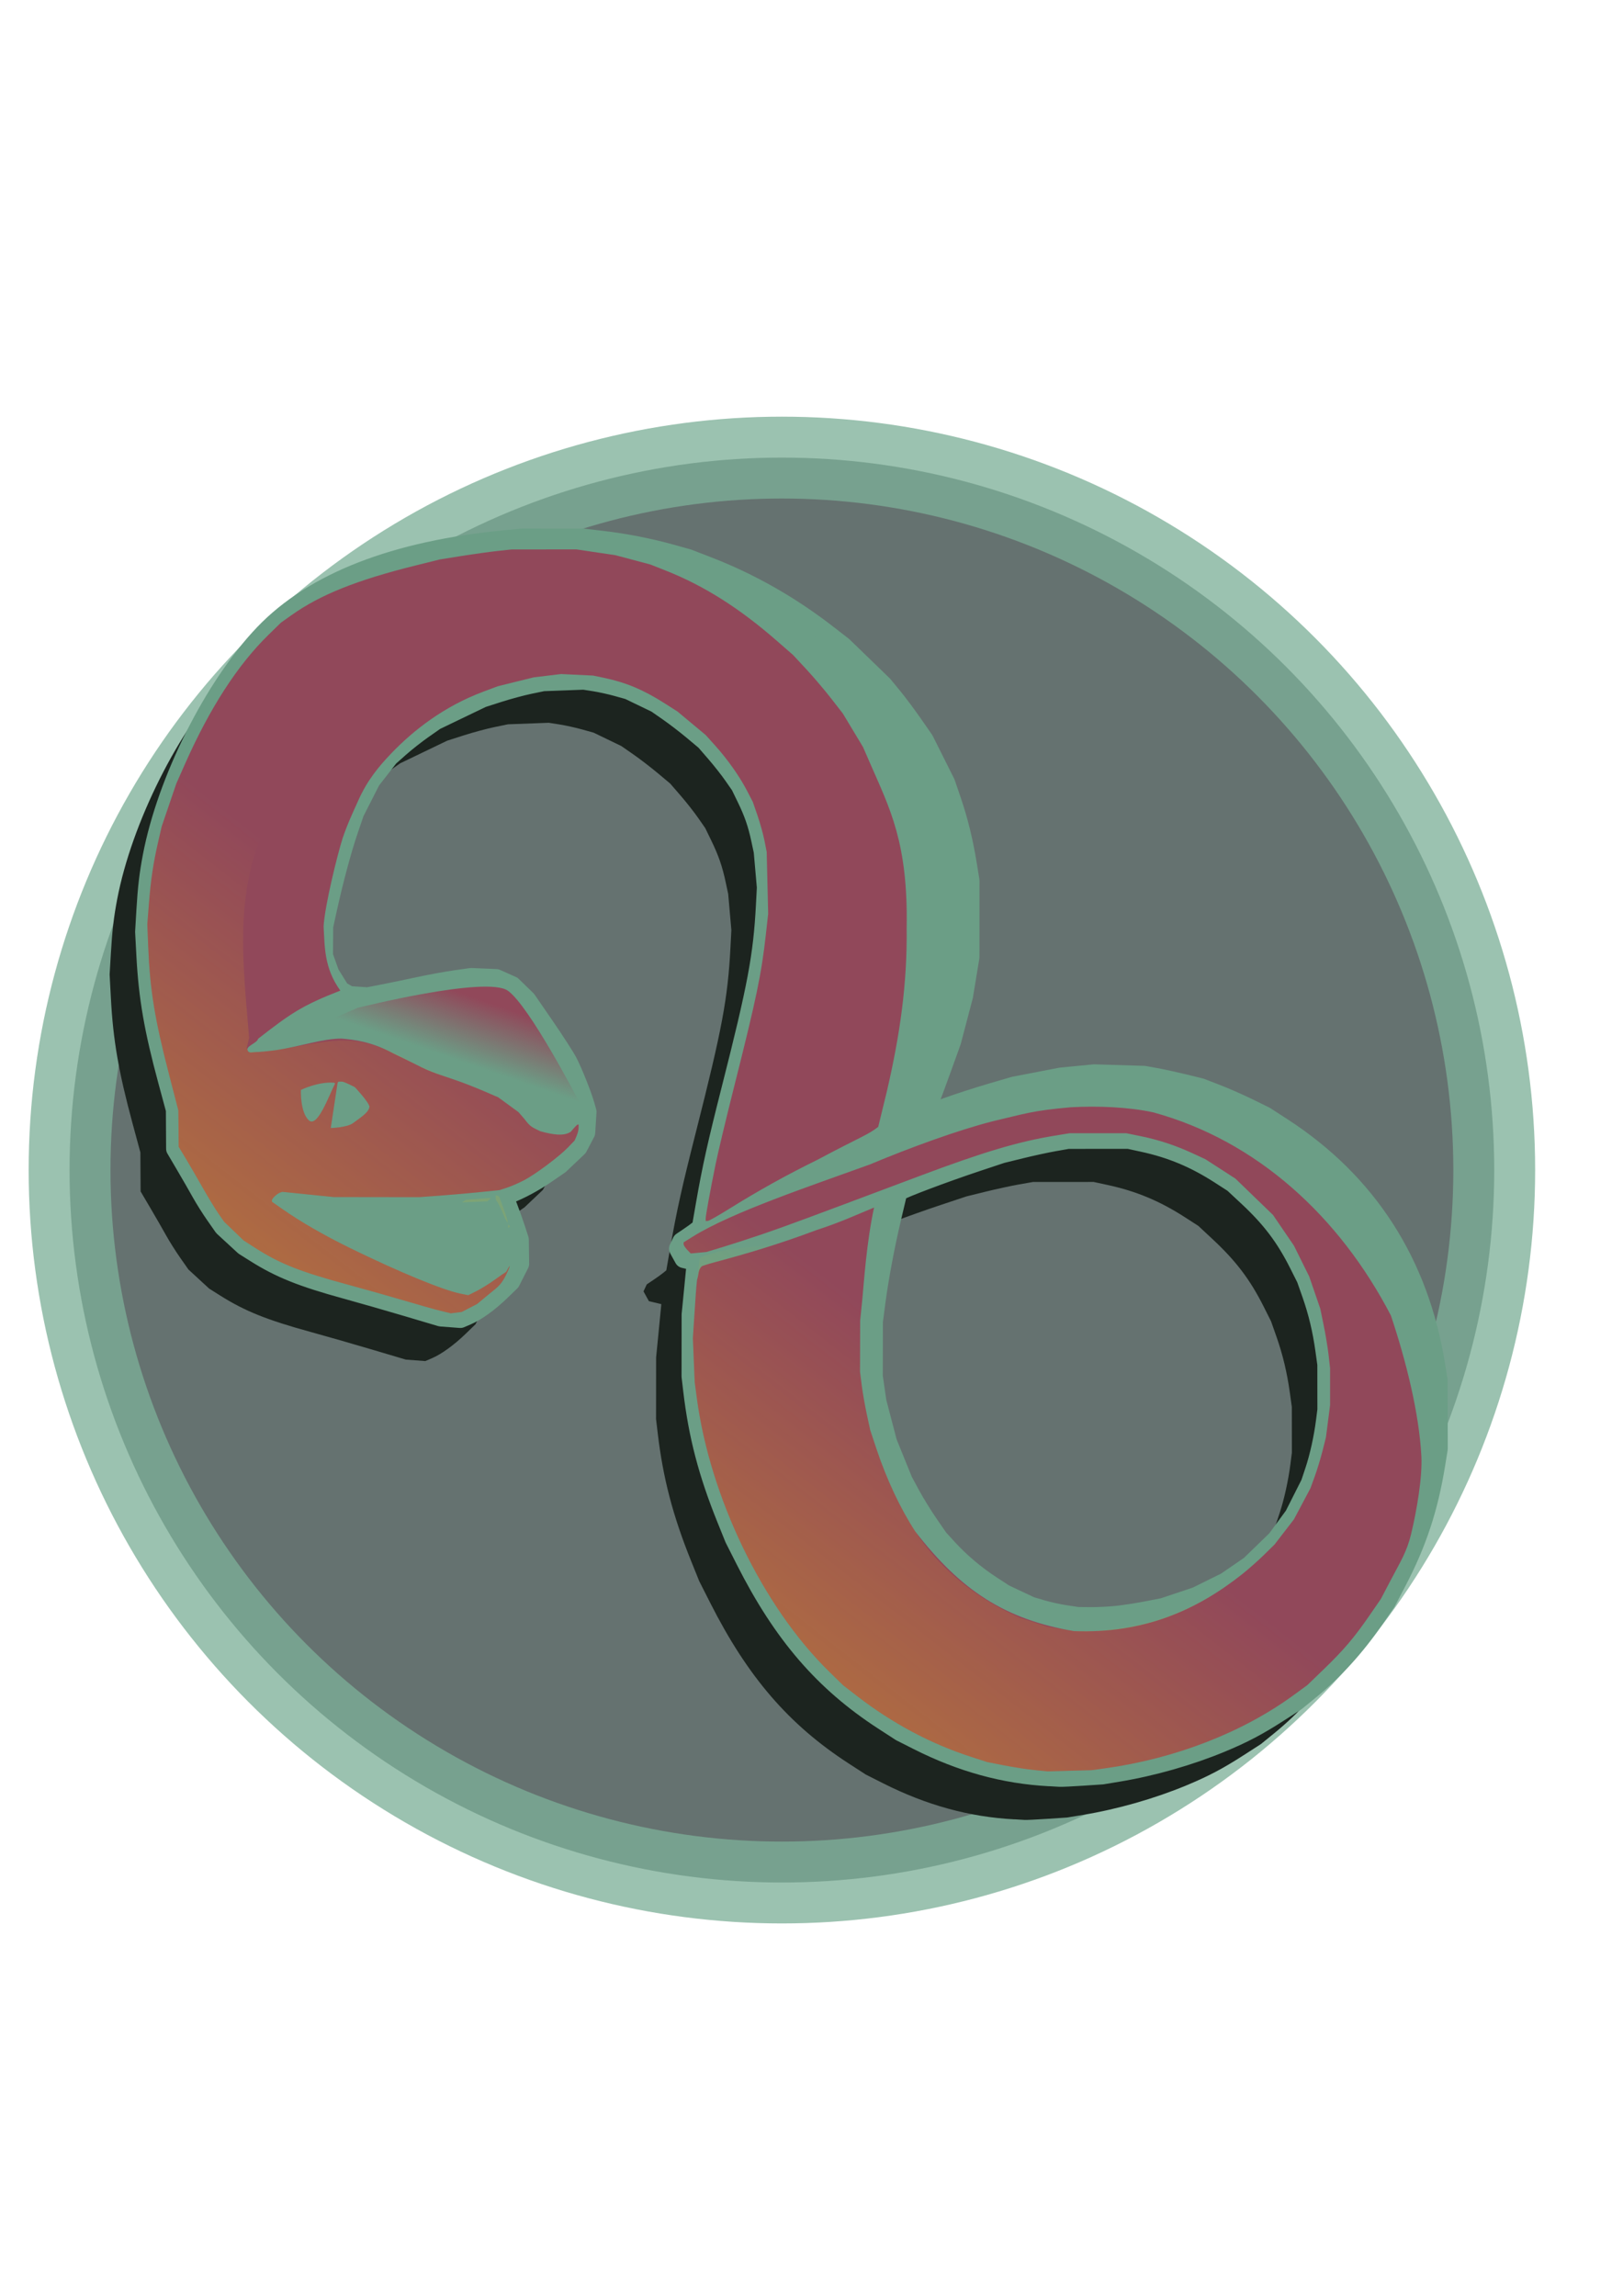 <?xml version="1.0" encoding="UTF-8" standalone="no"?>
<!-- Created with Inkscape (http://www.inkscape.org/) -->

<svg
   width="210mm"
   height="297mm"
   viewBox="0 0 210 297"
   version="1.1"
   id="svg5"
   inkscape:version="1.1.2 (0a00cf5339, 2022-02-04)"
   sodipodi:docname="oro_logo.svg"
   inkscape:export-filename="/home/desktop/Documents/oro_logo/oro_logo.png"
   inkscape:export-xdpi="96"
   inkscape:export-ydpi="96"
   xmlns:inkscape="http://www.inkscape.org/namespaces/inkscape"
   xmlns:sodipodi="http://sodipodi.sourceforge.net/DTD/sodipodi-0.dtd"
   xmlns:xlink="http://www.w3.org/1999/xlink"
   xmlns="http://www.w3.org/2000/svg"
   xmlns:svg="http://www.w3.org/2000/svg">
  <sodipodi:namedview
     id="namedview7"
     pagecolor="#505050"
     bordercolor="#eeeeee"
     borderopacity="1"
     inkscape:pageshadow="0"
     inkscape:pageopacity="0"
     inkscape:pagecheckerboard="0"
     inkscape:document-units="mm"
     showgrid="false"
     inkscape:zoom="0.13748182"
     inkscape:cx="334.58968"
     inkscape:cy="574.62141"
     inkscape:window-width="3440"
     inkscape:window-height="1287"
     inkscape:window-x="0"
     inkscape:window-y="32"
     inkscape:window-maximized="1"
     inkscape:current-layer="layer6" />
  <defs
     id="defs2">
    <linearGradient
       id="linearGradient14420"
       inkscape:swatch="solid">
      <stop
         style="stop-color:#7db098;stop-opacity:1;"
         offset="0"
         id="stop14418" />
    </linearGradient>
    <linearGradient
       id="linearGradient4188"
       inkscape:swatch="solid">
      <stop
         style="stop-color:#000000;stop-opacity:1;"
         offset="0"
         id="stop4186" />
    </linearGradient>
    <linearGradient
       id="linearGradient4102"
       inkscape:swatch="solid">
      <stop
         style="stop-color:#217867;stop-opacity:1;"
         offset="0"
         id="stop4100" />
    </linearGradient>
    <linearGradient
       id="linearGradient3808"
       inkscape:swatch="solid">
      <stop
         style="stop-color:#24221c;stop-opacity:1;"
         offset="0"
         id="stop3806" />
    </linearGradient>
    <linearGradient
       inkscape:collect="always"
       id="linearGradient35673">
      <stop
         style="stop-color:#ffcc00;stop-opacity:1;"
         offset="0"
         id="stop35669" />
      <stop
         style="stop-color:#ffcc00;stop-opacity:0;"
         offset="1"
         id="stop35671" />
    </linearGradient>
    <linearGradient
       id="linearGradient23318"
       inkscape:swatch="solid">
      <stop
         style="stop-color:#000000;stop-opacity:1;"
         offset="0"
         id="stop23316" />
    </linearGradient>
    <linearGradient
       id="linearGradient23133"
       inkscape:swatch="solid">
      <stop
         style="stop-color:#000000;stop-opacity:1;"
         offset="0"
         id="stop23131" />
    </linearGradient>
    <linearGradient
       id="linearGradient13113"
       inkscape:swatch="solid">
      <stop
         style="stop-color:#6b9e86;stop-opacity:1;"
         offset="0"
         id="stop13111" />
    </linearGradient>
    <linearGradient
       id="linearGradient12671"
       inkscape:swatch="solid">
      <stop
         style="stop-color:#91485a;stop-opacity:1;"
         offset="0"
         id="stop12669" />
    </linearGradient>
    <linearGradient
       inkscape:collect="always"
       id="linearGradient6155-3">
      <stop
         style="stop-color:#91485a;stop-opacity:1;"
         offset="0"
         id="stop6151" />
      <stop
         style="stop-color:#91485a;stop-opacity:0;"
         offset="1"
         id="stop6153" />
    </linearGradient>
    <linearGradient
       inkscape:collect="always"
       xlink:href="#linearGradient6155-3"
       id="linearGradient6157"
       x1="158.625"
       y1="91.934"
       x2="251.51"
       y2="-2.869"
       gradientUnits="userSpaceOnUse"
       gradientTransform="translate(-0.467,-0.535)" />
    <linearGradient
       inkscape:collect="always"
       xlink:href="#linearGradient6155-3"
       id="linearGradient8465"
       x1="60.524"
       y1="128.739"
       x2="57.784"
       y2="136.681"
       gradientUnits="userSpaceOnUse" />
    <linearGradient
       inkscape:collect="always"
       xlink:href="#linearGradient13113"
       id="linearGradient13115"
       x1="18.717"
       y1="149.774"
       x2="186.08"
       y2="149.774"
       gradientUnits="userSpaceOnUse" />
    <linearGradient
       inkscape:collect="always"
       xlink:href="#linearGradient13113"
       id="linearGradient23135"
       x1="19.059"
       y1="150.113"
       x2="184.597"
       y2="150.113"
       gradientUnits="userSpaceOnUse" />
    <linearGradient
       inkscape:collect="always"
       xlink:href="#linearGradient13113"
       id="linearGradient23320"
       x1="18.717"
       y1="149.774"
       x2="186.08"
       y2="149.774"
       gradientUnits="userSpaceOnUse" />
    <linearGradient
       inkscape:collect="always"
       xlink:href="#linearGradient6155-3"
       id="linearGradient29850"
       x1="125.492"
       y1="113.94"
       x2="112.368"
       y2="72.292"
       gradientUnits="userSpaceOnUse" />
    <linearGradient
       inkscape:collect="always"
       xlink:href="#linearGradient6155-3"
       id="linearGradient33270"
       x1="196.038"
       y1="192.808"
       x2="92.364"
       y2="74.732"
       gradientUnits="userSpaceOnUse" />
    <linearGradient
       inkscape:collect="always"
       xlink:href="#linearGradient6155-3"
       id="linearGradient35047"
       x1="57.257"
       y1="154.182"
       x2="58.263"
       y2="161.99"
       gradientUnits="userSpaceOnUse" />
    <linearGradient
       inkscape:collect="always"
       xlink:href="#linearGradient35673"
       id="linearGradient35675"
       x1="-12.141"
       y1="277.641"
       x2="87.269"
       y2="149.712"
       gradientUnits="userSpaceOnUse" />
    <linearGradient
       inkscape:collect="always"
       xlink:href="#linearGradient14420"
       id="linearGradient14422"
       x1="3.708"
       y1="151.365"
       x2="198.632"
       y2="151.365"
       gradientUnits="userSpaceOnUse" />
  </defs>
  <g
     inkscape:groupmode="layer"
     id="layer5"
     inkscape:label="bg"
     sodipodi:insensitive="true">
    <circle
       style="opacity:0.767;fill:#374845;fill-opacity:1;stroke:url(#linearGradient14422);stroke-width:10.587;stroke-linecap:round;stroke-linejoin:round;stroke-miterlimit:4;stroke-dasharray:none;stroke-opacity:1"
       id="path4098"
       cx="101.17"
       cy="151.365"
       r="92.169" />
  </g>
  <g
     inkscape:groupmode="layer"
     id="layer6"
     inkscape:label="shadow"
     style="display:inline">
    <path
       style="display:inline;fill:#1c241f;fill-opacity:1;stroke:none;stroke-width:2.476;stroke-linejoin:round;stroke-miterlimit:4;stroke-dasharray:none"
       d="m 131.232,235.361 c -5.813,-0.307 -11.357,-1.832 -16.98,-4.67 l -2.234,-1.128 -2.234,-1.448 c -7.705,-4.995 -13.031,-11.171 -17.871,-20.727 l -1.44,-2.844 -1.048,-2.599 c -2.372,-5.881 -3.637,-10.725 -4.324,-16.549 l -0.214,-1.82 0.004,-3.986 0.004,-3.986 0.306,-3.119 c 0.168,-1.716 0.319,-3.267 0.336,-3.447 l 0.031,-0.328 -0.804,-0.192 -0.804,-0.192 -0.349,-0.633 -0.349,-0.633 0.212,-0.452 0.212,-0.452 0.837,-0.562 c 0.461,-0.309 1.03,-0.718 1.264,-0.908 l 0.427,-0.347 0.517,-2.974 c 0.815,-4.696 1.507,-7.807 3.325,-14.961 3.383,-13.313 4.113,-17.217 4.458,-23.827 l 0.118,-2.253 -0.205,-2.339 -0.205,-2.339 -0.337,-1.572 c -0.434,-2.024 -0.919,-3.42 -1.87,-5.374 l -0.766,-1.575 -0.926,-1.33 c -0.509,-0.732 -1.528,-2.027 -2.265,-2.878 l -1.339,-1.548 -1.612,-1.35 c -0.886,-0.743 -2.311,-1.837 -3.167,-2.431 l -1.555,-1.081 -1.787,-0.862 -1.787,-0.862 -1.519,-0.424 c -0.836,-0.233 -2.142,-0.521 -2.903,-0.64 l -1.384,-0.216 -2.638,0.098 -2.638,0.098 -1.779,0.369 c -0.978,0.203 -2.748,0.68 -3.932,1.059 l -2.153,0.69 -3.038,1.462 -3.038,1.462 -1.609,1.127 c -0.885,0.62 -2.228,1.676 -2.984,2.347 l -1.375,1.22 -1.178,1.513 -1.178,1.513 -1.057,2.079 -1.057,2.079 -0.798,2.339 c -0.849,2.488 -1.91,6.442 -2.72,10.137 l -0.494,2.253 -0.013,1.906 -0.013,1.906 0.41,1.152 0.41,1.152 0.685,1.101 0.685,1.101 0.573,0.327 0.573,0.327 1.192,0.082 1.192,0.082 1.966,-0.381 c 1.081,-0.209 3.173,-0.642 4.647,-0.961 1.475,-0.319 3.606,-0.711 4.736,-0.87 l 2.055,-0.289 1.609,0.069 1.609,0.069 1.031,0.46 1.031,0.46 0.945,0.918 0.945,0.918 2.358,3.426 c 1.297,1.885 2.638,3.966 2.981,4.625 0.668,1.286 1.849,4.25 2.229,5.594 l 0.233,0.822 -0.083,1.344 -0.083,1.344 -0.5,0.953 -0.5,0.953 -1.188,1.126 -1.188,1.126 -1.693,1.164 c -1.6,1.1 -3.362,2.054 -4.864,2.632 l -0.669,0.258 0.558,1.439 c 0.307,0.791 0.76,2.063 1.006,2.825 l 0.447,1.386 0.021,1.561 0.021,1.561 -0.583,1.15 -0.583,1.15 -1.294,1.251 c -1.49,1.44 -3.111,2.613 -4.345,3.142 l -0.859,0.368 -1.262,-0.096 -1.262,-0.096 -4.379,-1.301 c -2.408,-0.715 -5.988,-1.742 -7.954,-2.282 -5.64,-1.548 -8.487,-2.692 -11.647,-4.682 l -1.459,-0.919 -1.344,-1.238 -1.344,-1.238 -1.054,-1.505 c -0.58,-0.828 -1.4,-2.129 -1.823,-2.891 -0.423,-0.762 -1.339,-2.356 -2.037,-3.541 l -1.268,-2.155 -0.015,-2.524 -0.015,-2.524 -1.012,-3.744 c -1.812,-6.705 -2.514,-10.761 -2.805,-16.214 l -0.163,-3.061 0.165,-2.787 c 0.173,-2.923 0.374,-4.639 0.813,-6.946 1.88,-9.874 7.987,-22.046 14.459,-28.818 6.407,-6.705 16.963,-10.813 31.284,-12.176 l 2.145,-0.204 3.932,0.003 3.932,0.003 2.398,0.279 c 3.013,0.35 6.097,0.953 8.961,1.75 l 2.226,0.62 2.502,0.968 c 5.541,2.143 10.688,5.068 15.55,8.836 l 1.966,1.524 2.6,2.517 2.6,2.517 1.212,1.473 c 0.666,0.81 1.862,2.409 2.657,3.552 l 1.445,2.079 1.39,2.773 1.39,2.773 0.799,2.339 c 0.879,2.574 1.536,5.268 2.028,8.318 l 0.322,1.993 -0.002,4.939 -0.002,4.939 -0.413,2.513 -0.413,2.513 -0.775,2.946 -0.775,2.946 -1.156,3.206 c -0.636,1.763 -1.404,3.846 -1.707,4.629 l -0.551,1.424 0.137,0.082 0.137,0.082 2.612,-0.94 c 1.436,-0.517 3.963,-1.335 5.614,-1.818 l 3.002,-0.878 3.045,-0.587 3.045,-0.587 2.138,-0.207 2.138,-0.207 3.224,0.098 3.224,0.098 1.483,0.266 c 0.816,0.146 2.461,0.504 3.656,0.796 l 2.173,0.53 2.063,0.796 c 1.135,0.438 3.015,1.264 4.178,1.837 l 2.115,1.041 2.194,1.42 c 11.048,7.154 17.774,17.6 19.886,30.89 l 0.298,1.872 0.011,4.419 0.011,4.419 -0.322,1.993 c -0.927,5.732 -2.403,10.197 -5.037,15.24 l -1.362,2.606 -1.476,2.142 c -2.543,3.692 -5.327,6.746 -8.512,9.337 l -1.698,1.381 -2.234,1.439 c -2.691,1.733 -4.569,2.723 -7.402,3.9 -4.108,1.707 -8.887,3.072 -13.356,3.814 l -2.08,0.345 -2.567,0.17 c -1.412,0.093 -2.728,0.157 -2.924,0.14 -0.197,-0.016 -0.8,-0.053 -1.341,-0.082 z m 8.72,-20.861 c 0.955,-0.101 2.702,-0.37 3.884,-0.599 l 2.149,-0.417 2.141,-0.716 2.141,-0.716 1.917,-0.95 1.917,-0.95 1.557,-1.071 1.557,-1.071 1.71,-1.658 1.71,-1.658 1.135,-1.548 1.135,-1.548 1.05,-2.079 1.05,-2.079 0.54,-1.618 c 0.609,-1.823 1.148,-4.258 1.426,-6.436 l 0.187,-1.468 -0.004,-2.95 -0.003,-2.95 -0.252,-1.82 c -0.363,-2.618 -0.919,-4.952 -1.73,-7.257 l -0.709,-2.014 -0.958,-1.906 c -1.742,-3.467 -3.573,-5.887 -6.571,-8.683 l -1.878,-1.751 -1.767,-1.138 c -3.229,-2.079 -6.271,-3.349 -9.921,-4.142 l -1.855,-0.403 -3.932,0.003 -3.932,0.003 -1.787,0.313 c -0.983,0.172 -2.913,0.59 -4.29,0.929 l -2.502,0.616 -3.307,1.1 c -4.14,1.377 -9.646,3.453 -9.937,3.747 l -0.22,0.222 -0.727,3.061 c -0.888,3.74 -1.673,7.917 -2.095,11.149 l -0.317,2.426 -0.008,3.552 -0.008,3.552 0.239,1.646 0.239,1.646 0.686,2.624 0.686,2.624 1.01,2.488 1.01,2.488 0.982,1.82 c 0.54,1.001 1.573,2.677 2.295,3.726 l 1.313,1.906 1.187,1.3 c 1.591,1.742 3.573,3.417 5.631,4.759 l 1.698,1.107 1.698,0.8 1.698,0.8 1.453,0.43 c 0.799,0.237 2.166,0.538 3.038,0.669 l 1.586,0.239 1.66,0.017 c 0.913,0.009 2.441,-0.065 3.396,-0.166 z"
       id="path1471-6" />
  </g>
  <g
     inkscape:groupmode="layer"
     id="layer3"
     inkscape:label="base"
     style="display:inline"
     sodipodi:insensitive="true">
    <path
       style="fill:url(#linearGradient13115);fill-opacity:1;stroke:url(#linearGradient23320);stroke-width:2.476;stroke-linejoin:round;stroke-miterlimit:4;stroke-dasharray:none"
       d="m 135.769,229.841 c -5.813,-0.307 -11.357,-1.832 -16.98,-4.67 l -2.234,-1.128 -2.234,-1.448 c -7.705,-4.995 -13.031,-11.171 -17.871,-20.727 l -1.44,-2.844 -1.048,-2.599 c -2.372,-5.881 -3.637,-10.725 -4.324,-16.549 l -0.214,-1.82 0.004,-3.986 0.004,-3.986 0.306,-3.119 c 0.168,-1.716 0.319,-3.267 0.336,-3.447 l 0.031,-0.328 -0.804,-0.192 -0.804,-0.192 -0.349,-0.633 -0.349,-0.633 0.212,-0.452 0.212,-0.452 0.837,-0.562 c 0.461,-0.309 1.03,-0.718 1.264,-0.908 l 0.427,-0.347 0.517,-2.974 c 0.815,-4.696 1.507,-7.807 3.325,-14.961 3.383,-13.313 4.113,-17.217 4.458,-23.827 l 0.118,-2.253 -0.205,-2.339 -0.205,-2.339 -0.337,-1.572 c -0.434,-2.024 -0.919,-3.42 -1.87,-5.374 l -0.766,-1.575 -0.926,-1.33 c -0.509,-0.732 -1.528,-2.027 -2.265,-2.878 l -1.339,-1.548 -1.612,-1.35 c -0.886,-0.743 -2.311,-1.837 -3.167,-2.431 l -1.555,-1.081 -1.787,-0.862 -1.787,-0.862 -1.519,-0.424 c -0.836,-0.233 -2.142,-0.521 -2.903,-0.64 l -1.384,-0.216 -2.638,0.098 -2.638,0.098 -1.779,0.369 c -0.978,0.203 -2.748,0.68 -3.932,1.059 l -2.153,0.69 -3.038,1.462 -3.038,1.462 -1.609,1.127 c -0.885,0.62 -2.228,1.676 -2.984,2.347 l -1.375,1.22 -1.178,1.513 -1.178,1.513 -1.057,2.079 -1.057,2.079 -0.798,2.339 c -0.849,2.488 -1.91,6.442 -2.72,10.137 l -0.494,2.253 -0.013,1.906 -0.013,1.906 0.41,1.152 0.41,1.152 0.685,1.101 0.685,1.101 0.573,0.327 0.573,0.327 1.192,0.082 1.192,0.082 1.966,-0.381 c 1.081,-0.209 3.173,-0.642 4.647,-0.961 1.475,-0.319 3.606,-0.711 4.736,-0.87 l 2.055,-0.289 1.609,0.069 1.609,0.069 1.031,0.46 1.031,0.46 0.945,0.918 0.945,0.918 2.358,3.426 c 1.297,1.885 2.638,3.966 2.981,4.625 0.668,1.286 1.849,4.25 2.229,5.594 l 0.233,0.822 -0.083,1.344 -0.083,1.344 -0.5,0.953 -0.5,0.953 -1.188,1.126 -1.188,1.126 -1.693,1.164 c -1.6,1.1 -3.362,2.054 -4.864,2.632 l -0.669,0.258 0.558,1.439 c 0.307,0.791 0.76,2.063 1.006,2.825 l 0.447,1.386 0.021,1.561 0.021,1.561 -0.583,1.15 -0.583,1.15 -1.294,1.251 c -1.49,1.44 -3.111,2.613 -4.345,3.142 l -0.859,0.368 -1.262,-0.096 -1.262,-0.096 -4.379,-1.301 c -2.408,-0.715 -5.988,-1.742 -7.954,-2.282 -5.64,-1.548 -8.487,-2.692 -11.647,-4.682 l -1.459,-0.919 -1.344,-1.238 -1.344,-1.238 -1.054,-1.505 c -0.58,-0.828 -1.4,-2.129 -1.823,-2.891 -0.423,-0.762 -1.339,-2.356 -2.037,-3.541 l -1.268,-2.155 -0.015,-2.524 -0.015,-2.524 -1.012,-3.744 c -1.812,-6.705 -2.514,-10.761 -2.805,-16.214 l -0.163,-3.061 0.165,-2.787 c 0.173,-2.923 0.374,-4.639 0.813,-6.946 1.88,-9.874 7.987,-22.046 14.459,-28.818 6.407,-6.705 16.963,-10.813 31.284,-12.176 l 2.145,-0.204 3.932,0.003 3.932,0.003 2.398,0.279 c 3.013,0.35 6.097,0.953 8.961,1.75 l 2.226,0.62 2.502,0.968 c 5.541,2.143 10.688,5.068 15.55,8.836 l 1.966,1.524 2.6,2.517 2.6,2.517 1.212,1.473 c 0.666,0.81 1.862,2.409 2.657,3.552 l 1.445,2.079 1.39,2.773 1.39,2.773 0.799,2.339 c 0.879,2.574 1.536,5.268 2.028,8.318 l 0.322,1.993 -0.002,4.939 -0.002,4.939 -0.413,2.513 -0.413,2.513 -0.775,2.946 -0.775,2.946 -1.156,3.206 c -0.636,1.763 -1.404,3.846 -1.707,4.629 l -0.551,1.424 0.137,0.082 0.137,0.082 2.612,-0.94 c 1.436,-0.517 3.963,-1.335 5.614,-1.818 l 3.002,-0.878 3.045,-0.587 3.045,-0.587 2.138,-0.207 2.138,-0.207 3.224,0.098 3.224,0.098 1.483,0.266 c 0.816,0.146 2.461,0.504 3.656,0.796 l 2.173,0.53 2.063,0.796 c 1.135,0.438 3.015,1.264 4.178,1.837 l 2.115,1.041 2.194,1.42 c 11.048,7.154 17.774,17.6 19.886,30.89 l 0.298,1.872 0.011,4.419 0.011,4.419 -0.322,1.993 c -0.927,5.732 -2.403,10.197 -5.037,15.24 l -1.362,2.606 -1.476,2.142 c -2.543,3.692 -5.327,6.746 -8.512,9.337 l -1.698,1.381 -2.234,1.439 c -2.691,1.733 -4.569,2.723 -7.402,3.9 -4.108,1.707 -8.887,3.072 -13.356,3.814 l -2.08,0.345 -2.567,0.17 c -1.412,0.093 -2.728,0.157 -2.924,0.14 -0.197,-0.016 -0.8,-0.053 -1.341,-0.082 z m 8.72,-20.861 c 0.955,-0.101 2.702,-0.37 3.884,-0.599 l 2.149,-0.417 2.141,-0.716 2.141,-0.716 1.917,-0.95 1.917,-0.95 1.557,-1.071 1.557,-1.071 1.71,-1.658 1.71,-1.658 1.135,-1.548 1.135,-1.548 1.05,-2.079 1.05,-2.079 0.54,-1.618 c 0.609,-1.823 1.148,-4.258 1.426,-6.436 l 0.187,-1.468 -0.004,-2.95 -0.003,-2.95 -0.252,-1.82 c -0.363,-2.618 -0.919,-4.952 -1.73,-7.257 l -0.709,-2.014 -0.958,-1.906 c -1.742,-3.467 -3.573,-5.887 -6.571,-8.683 l -1.878,-1.751 -1.767,-1.138 c -3.229,-2.079 -6.271,-3.349 -9.921,-4.142 l -1.855,-0.403 -3.932,0.003 -3.932,0.003 -1.787,0.313 c -0.983,0.172 -2.913,0.59 -4.29,0.929 l -2.502,0.616 -3.307,1.1 c -4.14,1.377 -9.646,3.453 -9.937,3.747 l -0.22,0.222 -0.727,3.061 c -0.888,3.74 -1.673,7.917 -2.095,11.149 l -0.317,2.426 -0.008,3.552 -0.008,3.552 0.239,1.646 0.239,1.646 0.686,2.624 0.686,2.624 1.01,2.488 1.01,2.488 0.982,1.82 c 0.54,1.001 1.573,2.677 2.295,3.726 l 1.313,1.906 1.187,1.3 c 1.591,1.742 3.573,3.417 5.631,4.759 l 1.698,1.107 1.698,0.8 1.698,0.8 1.453,0.43 c 0.799,0.237 2.166,0.538 3.038,0.669 l 1.586,0.239 1.66,0.017 c 0.913,0.009 2.441,-0.065 3.396,-0.166 z"
       id="path1471" />
  </g>
  <g
     inkscape:label="mid"
     inkscape:groupmode="layer"
     id="layer1"
     style="display:inline"
     sodipodi:insensitive="true">
    <path
       style="fill:url(#linearGradient6157);fill-opacity:1;stroke-width:0.176"
       d="m 133.847,228.983 c -0.934,-0.092 -2.69,-0.362 -3.903,-0.6 l -2.205,-0.432 -2.148,-0.696 c -5.168,-1.675 -10.121,-4.314 -14.622,-7.791 l -1.877,-1.45 -1.787,-1.745 c -8.589,-8.385 -15.442,-22.554 -17.151,-35.461 l -0.266,-2.008 -0.118,-2.844 -0.118,-2.844 0.212,-3.236 c 0.116,-1.78 0.209,-3.274 0.333,-4.331 0.222,-0.617 0.102,-1.274 0.618,-1.736 0,0 0.314,-0.158 1.818,-0.56 3.683,-0.984 8.035,-2.246 12.91,-4.082 3.348,-1.099 5,-1.901 7.553,-2.953 -0.984,4.524 -1.319,9.779 -1.513,11.786 l -0.287,2.859 -0.01,3.293 -0.01,3.293 0.218,1.733 c 0.12,0.953 0.417,2.654 0.66,3.779 l 0.442,2.046 0.813,2.449 c 1.289,3.88 3.117,7.769 5.016,10.669 5.868,7.595 11.596,11.376 20.516,12.887 9.059,0.355 15.909,-2.711 21.776,-7.356 0.808,-0.641 2.084,-1.77 2.835,-2.509 l 1.367,-1.342 1.252,-1.626 1.252,-1.626 1.069,-2.013 1.069,-2.013 0.565,-1.56 c 0.311,-0.858 0.761,-2.339 1.001,-3.293 l 0.436,-1.733 0.267,-2.074 0.267,-2.074 v -2.395 -2.395 l -0.188,-1.683 c -0.104,-0.926 -0.389,-2.658 -0.634,-3.849 l -0.446,-2.166 -0.714,-2.079 -0.714,-2.079 -0.986,-1.993 -0.986,-1.993 -1.359,-1.993 -1.359,-1.993 -2.429,-2.348 -2.429,-2.348 -1.939,-1.253 -1.939,-1.253 -1.636,-0.758 c -2.212,-1.025 -4.399,-1.749 -6.693,-2.218 l -1.913,-0.391 -3.664,-5.2e-4 -3.664,-5.2e-4 -1.935,0.316 c -4.709,0.768 -9.28,2.132 -17.496,5.22 -14.699,5.526 -17.454,6.545 -20.337,7.525 -1.72,0.585 -4.053,1.342 -5.183,1.683 l -2.055,0.619 -1.014,0.096 -1.014,0.096 -0.46,-0.481 c -0.253,-0.265 -0.46,-0.588 -0.46,-0.719 v -0.238 l 1.206,-0.752 c 5.066,-3.159 15.328,-6.577 22.915,-9.332 5.187,-2.174 11.405,-4.447 15.951,-5.597 4.038,-0.945 5.017,-1.357 10.063,-1.798 3.469,-0.185 7.431,-0.034 10.651,0.667 13.434,3.682 24.087,13.503 30.728,26.274 1.974,5.894 3.639,12.574 3.946,18.197 0.143,2.741 -0.608,7.067 -1.32,10.039 -0.572,2.388 -1.372,3.563 -2.753,6.203 l -1.161,2.218 -1.469,2.133 c -1.983,2.879 -3.344,4.481 -5.902,6.949 l -2.156,2.08 -1.794,1.309 c -6.597,4.813 -15.277,8.185 -24.301,9.441 l -1.787,0.249 -2.86,0.078 -2.86,0.078 z M 56.948,169.56 c -0.761,-0.186 -2.812,-0.764 -4.558,-1.285 -1.746,-0.521 -4.903,-1.415 -7.016,-1.985 -6.505,-1.757 -9.116,-2.782 -12.333,-4.845 l -1.519,-0.974 -1.266,-1.217 -1.266,-1.217 -0.74,-1.066 c -0.407,-0.586 -1.33,-2.107 -2.052,-3.379 -0.722,-1.272 -1.709,-2.972 -2.195,-3.777 l -0.882,-1.464 -0.021,-2.348 -0.021,-2.348 -1.19,-4.592 c -1.872,-7.221 -2.486,-10.987 -2.714,-16.636 l -0.115,-2.859 0.204,-2.614 c 0.243,-3.125 0.564,-5.284 1.191,-8.011 l 0.466,-2.025 0.945,-2.773 0.945,-2.773 1.098,-2.479 c 3.227,-7.286 6.821,-12.852 10.831,-16.77 l 1.61,-1.573 1.341,-0.953 c 3.739,-2.658 8.476,-4.556 16.086,-6.445 l 3.128,-0.776 2.812,-0.45 c 1.546,-0.247 3.638,-0.539 4.647,-0.648 l 1.835,-0.198 4.2,-0.002 4.2,-0.002 2.513,0.374 2.513,0.374 2.264,0.602 2.264,0.602 2.014,0.797 c 4.908,1.942 9.493,4.839 14.304,9.038 l 2.146,1.873 1.692,1.82 c 0.931,1.001 2.379,2.703 3.218,3.783 l 1.526,1.963 1.307,2.171 1.307,2.171 0.908,2.085 c 2.558,5.872 4.939,10.298 4.735,21.311 0.091,7.258 -0.869,13.858 -2.559,21.144 l -1.12,4.599 c -1.43,1.093 -2.07,1.169 -7.934,4.291 -3.899,1.912 -7.571,3.954 -11.402,6.341 -1.356,0.845 -2.582,1.536 -2.726,1.536 h -0.26 v -0.316 c 0,-0.395 0.555,-3.444 1.268,-6.962 0.299,-1.477 1.38,-6 2.401,-10.051 2.906,-11.524 3.537,-14.552 4.117,-19.741 l 0.298,-2.672 -0.095,-4 -0.095,-4 -0.291,-1.473 c -0.16,-0.81 -0.564,-2.265 -0.897,-3.232 l -0.607,-1.759 -0.749,-1.447 C 95.709,100.461 94.163,98.267 92.564,96.485 L 91.314,95.091 89.483,93.566 87.652,92.041 86.04,91.013 C 83.23,89.221 80.982,88.279 78.053,87.669 l -1.311,-0.273 -2.076,-0.098 -2.076,-0.098 -1.767,0.213 -1.767,0.213 -2.324,0.576 -2.324,0.576 -1.926,0.723 c -5.026,1.886 -8.972,4.944 -11.9,8.01 -1.551,1.624 -3.037,3.397 -4.202,5.996 -0.711,1.587 -1.388,2.989 -2.046,4.924 -0.68,2.136 -2.312,8.722 -2.462,11.402 0.152,2.639 0.05,5.391 2.162,8.318 -5.018,1.953 -6.463,2.988 -10.645,6.236 -0.091,0.539 -1.568,0.936 -1.361,1.458 0.105,0.452 0.575,0.269 0.962,0.266 0.47,-0.003 1.699,-0.118 2.731,-0.254 3.443,-0.552 5.999,-1.487 8.464,-1.499 1.588,0.142 3.862,0.372 6.712,1.923 3.844,1.829 3.797,2.023 6.541,2.935 l 1.609,0.548 c 0.885,0.302 2.467,0.919 3.517,1.372 l 1.908,0.823 1.309,0.957 1.309,0.957 0.77,0.888 c 0.728,0.995 0.944,1.039 2.028,1.581 1.583,0.429 3.063,0.705 3.983,0.056 0.399,-0.493 0.785,-0.903 0.859,-0.91 l 0.134,-0.013 v 0.439 c 0,0.241 -0.116,0.708 -0.257,1.036 l -0.257,0.597 -0.86,0.892 c -1.117,1.159 -4.132,3.419 -5.615,4.209 -0.641,0.342 -1.629,0.776 -2.195,0.965 l -1.03,0.343 -2.533,0.262 c -1.393,0.144 -3.74,0.35 -5.214,0.458 l -2.681,0.196 -5.541,-0.008 -5.541,-0.008 -3.306,-0.337 -3.306,-0.337 -0.269,0.091 c -0.395,0.133 -1.073,0.761 -1.073,0.994 v 0.202 l 1.385,0.966 c 2.395,1.67 5.381,3.387 8.803,5.061 6.194,3.03 11.947,5.405 14.176,5.852 l 1.046,0.21 1.102,-0.555 c 0.606,-0.305 1.69,-0.985 2.41,-1.511 0.719,-0.525 1.385,-0.955 1.385,-0.955 1.046,-1.962 0.029,0.483 -0.407,1.092 -0.463,0.793 -1.227,1.294 -1.921,1.871 l -1.437,1.193 -0.994,0.514 -0.994,0.514 -0.704,0.089 -0.704,0.089 z m -13.589,-29.39 -0.108,-0.105 c -2.082,-0.174 -4.322,0.935 -4.322,0.935 0,0 -0.112,2.853 1.014,3.92 1.126,1.068 2.619,-3.207 3.416,-4.751 z m 2.561,0.478 c -0.147,-0.092 -1.389,-0.716 -1.653,-0.718 l -0.481,-0.003 -0.11,0.173 -0.882,5.829 c 0,0 2.122,-0.046 2.909,-0.653 0.729,-0.562 2.036,-1.329 2.103,-2.108 -0.077,-0.599 -1.885,-2.521 -1.885,-2.521 z"
       id="path1469"
       sodipodi:nodetypes="sscsscsscccsccsccccccsscscccscccccsscccccsscccccccccccsscccssssccccscsccccccsscsscsscccscssscccssscccsscsscccsscsscsscccccccsscsscccsccccsscsssscccsscsscccsscccccccsssccccccccccssccccccscsscssscsscccccsscssscsssccccccccccczcccccccscc" />
    <path
       style="fill:url(#linearGradient8465);fill-opacity:1;stroke:none;stroke-width:0.265px;stroke-linecap:butt;stroke-linejoin:miter;stroke-opacity:1"
       d="m 46.239,130.392 c 0,0 16.705,-4.202 19.479,-2.224 2.774,1.978 8.983,13.931 8.983,13.931 0,0 1.11,2.491 -0.332,2.654 -1.442,0.163 -8.915,-5.6 -18.42,-8.803 -5.181,-1.745 -18.305,-1.17 -20.016,-0.749 -1.711,0.421 10.307,-4.809 10.307,-4.809 z"
       id="path7481"
       sodipodi:nodetypes="cscsssc" />
  </g>
  <g
     inkscape:groupmode="layer"
     id="layer2"
     inkscape:label="top_grad"
     style="display:inline"
     sodipodi:insensitive="true">
    <path
       style="fill:url(#linearGradient35675);fill-opacity:1;stroke:url(#linearGradient23135);stroke-width:0;stroke-miterlimit:4;stroke-dasharray:none"
       d="m 133.848,228.983 c -0.934,-0.092 -2.69,-0.362 -3.903,-0.6 l -2.205,-0.432 -2.148,-0.696 c -5.168,-1.675 -10.121,-4.314 -14.622,-7.791 l -1.877,-1.45 -1.787,-1.745 c -8.589,-8.385 -15.442,-22.554 -17.151,-35.461 l -0.266,-2.008 -0.118,-2.844 -0.118,-2.844 0.212,-3.236 c 0.116,-1.78 0.258,-3.291 0.371,-4.349 l 0.293,-2.731 0.167,-0.15 c 0.092,-0.082 1.079,-0.398 2.193,-0.702 3.1,-0.846 8.814,-0.53 13.689,-2.366 2.419,-0.911 5.126,-2.468 5.912,-2.702 0.786,-0.235 1.691,-2.182 2.011,-2.316 l 0.581,-0.244 v 0.244 c 0,0.385 -1.627,6.74 -1.8,7.029 -0.675,2.048 -1.437,4.254 -1.698,6.412 l -0.287,2.859 -0.01,3.293 -0.01,3.293 0.218,1.733 c 0.12,0.953 0.417,2.654 0.66,3.779 l 0.442,2.046 0.813,2.449 c 1.289,3.88 3.117,7.769 5.016,10.669 2.834,4.327 7.127,8.055 11.999,10.42 l 1.492,0.724 1.814,0.586 1.814,0.586 1.698,0.285 1.698,0.285 2.77,3.5e-4 c 7.417,-0.58 11.234,-2.274 17.606,-6.124 2.331,-2.062 5.085,-4.436 6.854,-6.71 l 1.252,-1.626 1.069,-2.013 1.069,-2.013 0.565,-1.56 c 0.311,-0.858 0.761,-2.339 1.001,-3.293 l 0.436,-1.733 0.267,-2.074 0.267,-2.074 v -2.395 -2.395 l -0.188,-1.683 c -0.104,-0.926 -0.389,-2.658 -0.634,-3.849 l -0.446,-2.166 -0.714,-2.079 -0.714,-2.079 -0.986,-1.993 -0.986,-1.993 -1.359,-1.993 -1.359,-1.993 -2.429,-2.348 -2.429,-2.348 -1.939,-1.253 -1.939,-1.253 -1.636,-0.758 c -2.212,-1.025 -4.399,-1.749 -6.693,-2.218 l -1.913,-0.391 -3.664,-5.2e-4 -3.664,-5.2e-4 -1.935,0.316 c -4.709,0.768 -9.28,2.132 -17.496,5.22 -14.699,5.526 -17.454,6.545 -20.337,7.525 -1.72,0.585 -4.053,1.342 -5.183,1.683 l -2.055,0.619 -1.014,0.096 -1.014,0.096 -0.46,-0.481 c -0.253,-0.265 -0.46,-0.588 -0.46,-0.719 v -0.238 l 1.206,-0.752 c 5.066,-3.159 16.23,-8.378 23.816,-11.133 3.049,-1.107 7.53,-2.664 7.669,-2.664 0.085,0 0.747,-0.191 1.471,-0.425 2.556,-0.824 4.18,-1.214 7.572,-1.815 3.585,-0.635 4.044,-0.673 8.4,-0.691 l 3.217,-0.013 1.072,0.158 c 0.59,0.087 1.434,0.207 1.877,0.268 0.442,0.061 1.126,0.181 1.519,0.267 0.393,0.086 1.468,0.32 2.389,0.52 3.927,0.853 8.545,2.67 12.048,4.741 0.666,0.393 1.486,0.871 1.823,1.062 2.574,1.456 10.465,7.887 11.802,9.618 0.197,0.254 0.634,0.826 0.973,1.271 0.338,0.445 0.673,0.808 0.744,0.808 0.107,0 1.54,2.035 3.293,4.679 0.469,0.708 0.855,1.405 1.245,2.253 0.153,0.334 0.349,0.729 0.435,0.879 0.27,0.472 1.06,2.478 1.19,3.02 0.068,0.286 0.186,0.598 0.262,0.693 0.076,0.095 0.191,0.485 0.256,0.866 0.065,0.381 0.186,0.849 0.27,1.04 0.215,0.492 0.674,2.65 0.993,4.671 l 0.272,1.725 0.144,2.867 c 0.079,1.577 0.157,3.101 0.171,3.387 0.143,2.741 -0.534,6.275 -1.99,10.397 -0.818,2.316 -1.372,3.563 -2.753,6.203 l -1.161,2.218 -1.469,2.133 c -1.983,2.879 -3.344,4.481 -5.902,6.949 l -2.156,2.08 -1.794,1.309 c -6.597,4.813 -15.277,8.185 -24.301,9.441 l -1.787,0.249 -2.86,0.078 -2.86,0.078 z M 56.948,169.56 c -0.761,-0.186 -2.812,-0.764 -4.558,-1.285 -1.746,-0.521 -4.903,-1.415 -7.016,-1.985 -6.505,-1.757 -9.116,-2.782 -12.333,-4.845 l -1.519,-0.974 -1.266,-1.217 -1.266,-1.217 -0.74,-1.066 c -0.407,-0.586 -1.33,-2.107 -2.052,-3.379 -0.722,-1.272 -1.709,-2.972 -2.195,-3.777 l -0.882,-1.464 -0.021,-2.348 -0.021,-2.348 -1.19,-4.592 c -1.872,-7.221 -2.486,-10.987 -2.714,-16.636 l -0.115,-2.859 0.204,-2.614 c 0.243,-3.125 0.564,-5.284 1.191,-8.011 l 0.466,-2.025 0.945,-2.773 0.945,-2.773 1.098,-2.479 c 3.227,-7.286 6.821,-12.852 10.831,-16.77 l 1.61,-1.573 1.341,-0.953 c 3.739,-2.658 8.476,-4.556 16.086,-6.445 l 3.128,-0.776 2.812,-0.45 c 1.546,-0.247 3.638,-0.539 4.647,-0.648 l 1.835,-0.198 4.2,-0.002 4.2,-0.002 2.513,0.374 2.513,0.374 2.264,0.602 2.264,0.602 2.014,0.797 c 4.908,1.942 9.493,4.839 14.304,9.038 l 2.146,1.873 1.692,1.82 c 0.931,1.001 2.379,2.703 3.218,3.783 l 1.526,1.963 1.307,2.171 1.307,2.171 0.908,2.085 c 2.558,5.872 3.659,12.014 4.126,23.019 l 0.202,4.751 -0.111,2.599 c -0.089,2.078 -0.226,9.59 -0.378,11.582 l -0.302,3.634 c 0.962,-0.059 2.275,-0.746 2.94,-2.947 0,0 2.224,-6.035 2.672,-7.091 0.263,-0.62 0.465,-1.947 0.591,-2.233 0.127,-0.286 0.331,-0.776 0.454,-1.089 0.37,-0.94 0.414,-0.489 0.092,0.949 -0.64,2.863 -3.647,11.616 -4.221,12.287 -0.105,0.123 -0.608,0.352 -1.116,0.509 -1.164,0.36 -7.146,3.077 -11.827,5.373 -3.899,1.912 -7.571,3.954 -11.402,6.341 -1.356,0.845 -2.582,1.536 -2.726,1.536 h -0.26 v -0.316 c 0,-0.395 0.555,-3.444 1.268,-6.962 0.299,-1.477 1.38,-6 2.401,-10.051 2.906,-11.524 3.537,-14.552 4.117,-19.741 l 0.298,-2.672 -0.095,-4 -0.095,-4 -0.291,-1.473 c -0.16,-0.81 -0.564,-2.265 -0.897,-3.232 l -0.607,-1.759 -0.749,-1.447 c -0.95,-1.837 -2.495,-4.03 -4.095,-5.813 l -1.25,-1.394 -1.831,-1.525 -1.831,-1.525 -1.612,-1.028 c -2.809,-1.792 -5.058,-2.733 -7.986,-3.344 l -1.311,-0.273 -2.076,-0.098 -2.076,-0.098 -1.767,0.213 -1.767,0.213 -2.324,0.576 -2.324,0.576 -1.926,0.723 c -5.026,1.886 -9.57,4.715 -12.498,7.781 -1.551,1.624 -8.271,-0.439 -12.074,3.742 -8.043,10.694 -6.704,20.976 -5.675,33.253 l -0.315,1.296 0.108,0.272 0.108,0.272 0.855,-0.006 c 0.47,-0.003 1.699,-0.118 2.731,-0.254 8.463,-1.499 10.412,-2.486 18.375,2.001 l 3.341,1.358 1.609,0.548 c 0.885,0.302 2.467,0.919 3.517,1.372 l 1.908,0.823 1.309,0.957 1.309,0.957 0.77,0.888 c 0.728,0.995 0.944,1.039 2.028,1.581 1.583,0.429 3.063,0.705 3.983,0.056 0.399,-0.493 0.785,-0.903 0.859,-0.91 l 0.134,-0.013 v 0.439 c 0,0.241 -0.116,0.708 -0.257,1.036 l -0.257,0.597 -0.86,0.892 c -1.117,1.159 -4.132,3.419 -5.615,4.209 -0.641,0.342 -1.629,0.776 -2.195,0.965 l -1.03,0.343 -2.533,0.262 c -1.393,0.144 -3.74,0.35 -5.214,0.458 l -2.681,0.196 -5.541,-0.008 -5.541,-0.008 -3.306,-0.337 -3.306,-0.337 -0.269,0.091 c -0.395,0.133 -1.073,0.761 -1.073,0.994 v 0.202 l 1.385,0.966 c 2.395,1.67 5.381,3.387 8.803,5.061 6.194,3.03 11.947,5.405 14.176,5.852 l 1.046,0.21 1.102,-0.555 c 0.606,-0.305 1.69,-0.985 2.41,-1.511 0.719,-0.525 1.385,-0.955 1.385,-0.955 1.046,-1.962 0.029,0.483 -0.407,1.092 -0.463,0.793 -1.227,1.294 -1.921,1.871 l -1.437,1.193 -0.994,0.514 -0.994,0.514 -0.704,0.089 -0.704,0.089 z m -13.589,-29.39 -0.108,-0.105 c -2.082,-0.174 -4.322,0.935 -4.322,0.935 0,0 -0.112,2.853 1.014,3.92 1.126,1.068 2.619,-3.207 3.416,-4.751 z m 2.561,0.478 c -0.147,-0.092 -1.389,-0.716 -1.653,-0.718 l -0.481,-0.003 -0.11,0.173 -0.882,5.829 c 0,0 2.122,-0.046 2.909,-0.653 0.729,-0.562 2.036,-1.329 2.103,-2.108 -0.077,-0.599 -1.885,-2.521 -1.885,-2.521 z m 19.829,17.995 v -0.231 l 0.119,0.116 0.119,0.116 -0.119,0.116 -0.119,0.116 z m -0.699,-1.721 c -0.329,-0.773 -0.669,-1.448 -0.754,-1.499 -0.086,-0.051 -0.156,-0.251 -0.156,-0.444 v -0.351 l 0.223,0.07 0.223,0.07 0.585,1.624 c 0.74,2.056 0.666,2.38 -0.122,0.531 z m -5.021,-1.544 0.268,-0.162 1.609,-0.12 1.609,-0.12 -0.222,0.221 -0.222,0.221 -1.655,0.061 -1.655,0.061 z"
       id="path1469-7"
       sodipodi:nodetypes="sscsscsscccssccsssscscccccsscssscccccccccccsscccccsscccccccccccsscccssssccccscsssssscccssssssssssscssscscsscsscsscccscssscccssscccsscsscccsscsscsscccccccsscsscccsscccccssssssssscsssscccsscsscccsscccccccsscccccccccssccccccscsscssscsscccccsscssscsssccccccccccczcccccccscccccccccssscccssccccccccc" />
  </g>
  <g
     inkscape:groupmode="layer"
     id="layer4"
     inkscape:label="top_detail"
     style="display:none"
     sodipodi:insensitive="true">
    <path
       style="fill:url(#linearGradient29850);fill-opacity:1;stroke:none;stroke-width:0.265px;stroke-linecap:butt;stroke-linejoin:miter;stroke-opacity:1"
       d="m 115.354,144.727 4.361,-2.031 c 0,0 2.901,-8.556 3.744,-14.119 0.843,-5.563 2.549,-15.335 0.23,-22.568 -2.318,-7.233 -7.306,-14.965 -9.44,-17.369 -2.135,-2.404 -11.462,-9.385 -14.745,-10.878 -3.283,-1.493 -7.14,-3.029 -7.14,-3.029 0,0 12.562,9.082 15.431,12.577 2.869,3.495 8.629,15.227 9.884,20.6 1.255,5.373 1.472,10.357 0.852,17.487 -0.62,7.13 -3.177,19.33 -3.177,19.33 z"
       id="path29776" />
    <path
       style="fill:url(#linearGradient33270);fill-opacity:1;stroke:none;stroke-width:0.265px;stroke-linecap:butt;stroke-linejoin:miter;stroke-opacity:1"
       d="m 184.728,193.802 c 0,0 2.897,-9.923 0.543,-19.818 -1.312,-5.513 -3.807,-12.904 -8.006,-17.763 -4.199,-4.859 -10.757,-11.497 -17.563,-13.683 -6.806,-2.185 -11.646,-4.498 -22.235,-2.916 -10.589,1.582 -19.565,5.153 -26.193,8.414 -7.313,3.598 -12.751,6.547 -12.751,6.547 0,0 13.285,-5.019 24.836,-8.887 10.563,-3.537 19.203,-4.532 27.039,-2.504 7.836,2.028 12.575,4.686 18.88,10.401 6.285,5.697 8.58,9.459 10.584,14.044 2.004,4.584 2.738,5.809 3.987,11.625 1.047,4.877 0.879,14.539 0.879,14.539 z"
       id="path33229"
       sodipodi:nodetypes="cssssscsssssc" />
    <path
       style="fill:url(#linearGradient35047);fill-opacity:1;stroke:none;stroke-width:0.265px;stroke-linecap:butt;stroke-linejoin:miter;stroke-opacity:1"
       d="m 66.072,155.86 c 0,0 0.469,0.837 -8.182,0.982 -8.651,0.145 -17.506,-1.077 -18.954,-1.193 -1.448,-0.116 -1.586,0.288 -1.586,0.288 0,0 5.693,3.173 10.493,5.477 4.756,2.283 9.666,4.426 12.552,4.109 2.886,-0.317 5.335,-2.799 5.632,-3.403 0.297,-0.604 0.046,-6.26 0.046,-6.26 z"
       id="path35006"
       sodipodi:nodetypes="csscssscc" />
  </g>
</svg>
